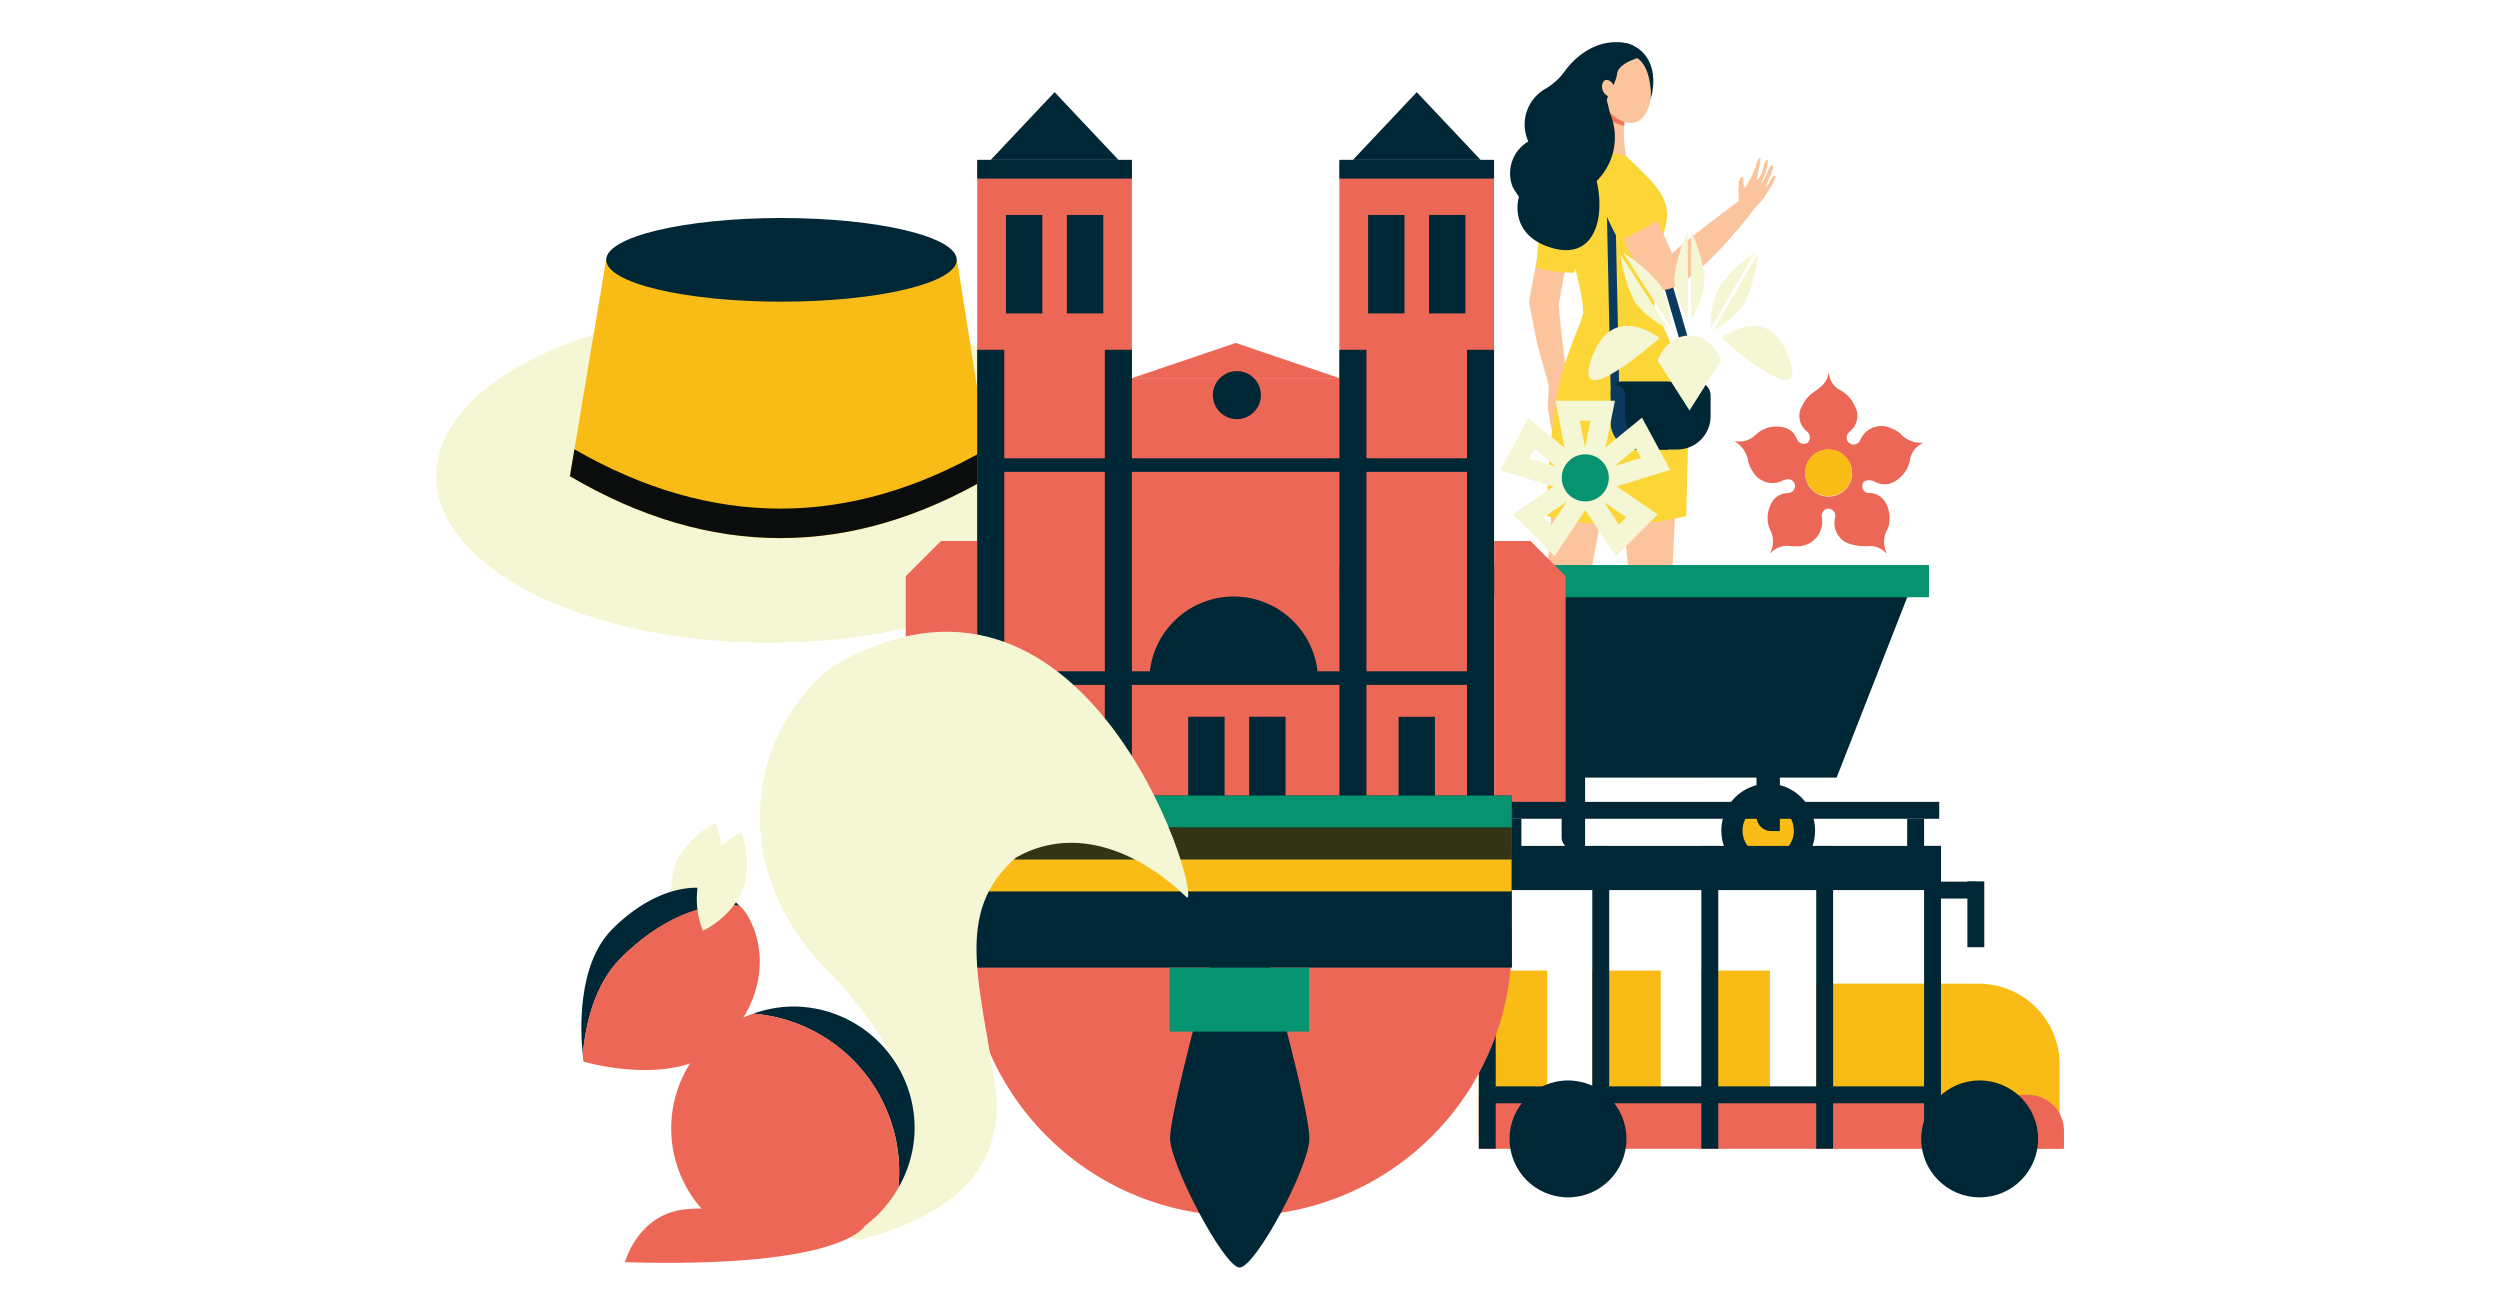 <svg xmlns="http://www.w3.org/2000/svg" viewBox="0 0 270.74 141.85"><defs><style>.cls-1{fill:#fcc49d;}.cls-2{fill:#fbd636;}.cls-3{fill:#f37559;}.cls-4{fill:#f5f7d4;}.cls-5{fill:#0a3a5d;}.cls-6{fill:#002735;}.cls-7{fill:#f8a592;}.cls-8{fill:#f9bb15;}.cls-9{fill:#0b0d0d;}.cls-10{fill:#059370;}.cls-11,.cls-14{fill:none;}.cls-11{stroke:#f5f7d4;stroke-miterlimit:10;stroke-width:2.17px;}.cls-12{fill:#ec6755;}.cls-13{fill:#333416;}</style></defs><g id="Capa_2" data-name="Capa 2"><g id="Layer_1" data-name="Layer 1"><path class="cls-1" d="M189.49,23.25l-1.36-1.2a1.78,1.78,0,0,0,.17-.31,17.78,17.78,0,0,1,0-2c0-.16.18-.6.32-.57a.23.23,0,0,1,.2.25l0,.36c0,.11,0,.45.12.52s.88-1.47.88-1.47.19-.45.25-.61.15-.54.15-.54.23-.66.4-.59-.43,2.29-.33,2.35.56-.78.56-.78A3.14,3.14,0,0,1,191,18c0-.28.26-.75.47-.66a4.17,4.17,0,0,1-.09.72s-.12.41-.16.62a9.39,9.39,0,0,1-.43,1c-.06.2,0,.16,0,.18a5.17,5.17,0,0,0,.3-.57,3.55,3.55,0,0,0,.29-.55,4.3,4.3,0,0,1,.27-.61c.23-.43.47-.21.32.23l-.18.53a14.33,14.33,0,0,0-.56,1.35c.08.07.7-1.05.7-1.05s.51-.51.3.14a4.09,4.09,0,0,1-.69,1.26,5.61,5.61,0,0,1-.83,1.21A14.91,14.91,0,0,0,189.49,23.25Z"/><path class="cls-1" d="M171.29,46.74s-.21-.42-.27-.57-.24-.71-.24-.71a8.28,8.28,0,0,1-.36-1.9c.14,0,.42.25.49.35s.17.22.24.33a.27.27,0,0,0,.36.06c.14-.08-.06-.56-.16-.72a19.85,19.85,0,0,0-1.55-1.7c-.14-.15-.4-3.57-.58-4.74h0c-.24-1.92-.39-3.9-.42-4.1l1.45-8.17-2.88-1.66s-1.74,9-1.77,9.5c0,.22.9,4.62.9,4.62.59,2.14,1.12,4,1.21,4.38,0,0,0,1.17-.09,1.91a5.72,5.72,0,0,0,.2,1.65,4.51,4.51,0,0,0,.36,1.58c.3.71.35-.1.35-.1s-.31-1.42-.19-1.43.21.78.54,1.57c.08.21.16.41.24.59.21.48.57.49.44,0a4.4,4.4,0,0,0-.22-.71,4.07,4.07,0,0,1-.17-.69,4.63,4.63,0,0,1-.17-.71s.07-.09.16.12.24.86.43,1.22.33.65.33.65a5.7,5.7,0,0,0,.46.67c.25-.08.1-.65-.09-.91a3.73,3.73,0,0,0-.27-.69s-.25-1-.1-1.08,1.23,2.34,1.47,2.24S171.29,46.74,171.29,46.74Z"/><path class="cls-2" d="M170.5,29.53a16.45,16.45,0,0,1-2.3-.14,17.7,17.7,0,0,1-1.82-.39,45.1,45.1,0,0,1,1.13-7.88c.36-1.26.84-1.93,1.63-2.2a4.36,4.36,0,0,1,2.34,3.43C171.58,23,170.5,29.53,170.5,29.53Z"/><path class="cls-1" d="M174.49,44.91l1.89,16.89a24.8,24.8,0,0,0-.81,4.58c.11,1,2.06,14.32,2.06,14.32l-.08.75v2.21h7.24a32.9,32.9,0,0,1-3.68-2,1.48,1.48,0,0,1-.62-1.06c-.57-4.1.56-17.78.56-17.78l.9-17.81Z"/><path class="cls-1" d="M168.68,48.47c-.41.1-1,14.62-1.38,15.26-2.15,4.08-2.65,16.48-2.65,16.48L164,82l-.65,2.14s2.14.55,3.26-.07L166.49,82,166.38,80l5.41-15.46,3-15.76Z"/><path class="cls-2" d="M179.44,20.34c-.88-1.18-4.48-4.63-4.88-4.62-1.16,0-5,0-5.74.4l0,6.56c.12.55,2.76,9.12,2.61,11h0a5.3,5.3,0,0,0,7.73-.37h0a43.23,43.23,0,0,1,.3-5C180,24.63,181.6,23.3,179.44,20.34Z"/><path class="cls-2" d="M182.61,55.9l.26-10a19.31,19.31,0,0,0-1.7-8.21l-1.95-4.35a12,12,0,0,1-2.37.56,24.2,24.2,0,0,1-5.38-.2l0,.17c-.32,1.48-2.14,4.77-2.91,9.26a80.48,80.48,0,0,0-1,12.78A32.34,32.34,0,0,0,182.61,55.9Z"/><path class="cls-1" d="M173.39,12a19,19,0,0,1-.12,3.33c-.22.92-.51,1,1.36,1.27.74.11,1.45.27,1.45.27s-.19-1.34-.22-1.91c-.05-.94.21-3.83.21-3.83Z"/><path class="cls-3" d="M174.81,13.23a3.34,3.34,0,0,0,1.08.38c.06-1.14.18-2.45.18-2.45l-2.56.83A3.38,3.38,0,0,0,174.81,13.23Z"/><path class="cls-4" d="M166.49,82A3.56,3.56,0,0,1,164,82l-.15.38-.54,1.81s2.17.54,3.29-.08Z"/><path class="cls-4" d="M177.47,84.2H185c.28,0,.35-.25.25-.39a8.88,8.88,0,0,0-2.06-1c-1.73.18-5.36-1-5.63-1.41A8.44,8.44,0,0,0,177.47,84.2Z"/><path class="cls-5" d="M174.42,42.56v3.15a3,3,0,0,0,3.07,3h3.15V41.33h-4.95a1.26,1.26,0,0,0-.87.34A1.18,1.18,0,0,0,174.42,42.56Z"/><path class="cls-5" d="M174.44,42.67h.93L174.84,18a2.65,2.65,0,0,1,2.09,1.83l6.51,22.27.9-.25-6.51-22.26a3.61,3.61,0,0,0-3.46-2.54h-.48Z"/><path class="cls-1" d="M174.62,22.65l4-.7,2.46,5.5c1.56-1.5,7.22-5.68,7.25-5.71l1.25,1.42s-6.65,8.61-9.68,8.22C177.28,31,174.57,22.62,174.62,22.65Z"/><path class="cls-2" d="M173,18.92c-.54,2.23,2.35,7.18,2.35,7.18s4.12-1.93,4.84-2.77c0,0-2.8-4.81-3-5.1A2.55,2.55,0,0,0,174.49,17C173.9,17.06,173,18.92,173,18.92Z"/><path class="cls-6" d="M172.91,19.6a6.65,6.65,0,0,0,1.38-7.48c.86-1.12,1.41-.92,1.22-2.31-.38-2.75,3.46-4.4.59-5.13-2.89-.58-5.3,1.19-6.62,3a6.89,6.89,0,0,1-2.23,2,4.45,4.45,0,0,0-1.74,5.64,4,4,0,0,0-1.69,4.93c.22.45.67,1,.68,1.11,0-.16-1.3,4,3.47,5.46S173.84,23.52,172.91,19.6Z"/><path class="cls-7" d="M175.72,9.71c0,.6-.23,1.09-.51,1.09s-.5-.49-.5-1.09.22-1.1.5-1.1S175.72,9.1,175.72,9.71Z"/><path class="cls-6" d="M174.82,41.67h0A1.16,1.16,0,0,1,176,42.81v2.32a3.61,3.61,0,0,0,3.66,3.55h1.92a3.61,3.61,0,0,0,3.67-3.55V42.82a1.52,1.52,0,0,0-1.54-1.49h-8A1.26,1.26,0,0,0,174.82,41.67Z"/><path class="cls-6" d="M171.51,7.56c-.56,2.32,2.49,4,4.91,4.06,1.57,0,2.29-.12,2.54-1.76.41-2.68-.69-4.31-2.24-5C174.72,4,172,5.65,171.51,7.56Z"/><path class="cls-1" d="M175.06,6a3.16,3.16,0,0,0-1.63,1.42c-.56,1.07-.28,4.49,2.07,5.62s3.44-1.43,3.27-3.33S177.92,5.36,175.06,6Z"/><path class="cls-6" d="M172.6,10c-.35-1.77-.22-3.11,1.05-3.76S176,5,177.11,6.14l.26.14s-2.13.59-2.25,1.72-1.25,2.46-1.08,3,.38,1.65.38,1.65l-.47-.38A3.13,3.13,0,0,1,172.6,10Z"/><path class="cls-1" d="M174.79,9.34c.18.49,0,1-.3,1.1s-.75-.19-.93-.67,0-1,.3-1.1S174.62,8.86,174.79,9.34Z"/><ellipse class="cls-4" cx="83.27" cy="51.57" rx="36.02" ry="18.04"/><path class="cls-8" d="M61.72,51.57l3.92-23.43h38l3.68,23.43Q84.51,65,61.72,51.57Z"/><path class="cls-9" d="M62.21,48.66l-.49,2.91q22.78,13.4,45.57,0l-.46-2.93Q84.53,61.51,62.21,48.66Z"/><ellipse class="cls-6" cx="84.63" cy="28.14" rx="18.98" ry="4.53"/><circle class="cls-6" cx="191.49" cy="89.95" r="5.08"/><circle class="cls-8" cx="191.49" cy="89.95" r="2.78"/><polygon class="cls-6" points="167.44 84.21 198.9 84.21 207.22 62.96 162.74 62.94 167.44 84.21"/><rect class="cls-10" x="144.94" y="61.19" width="63.96" height="3.49"/><path class="cls-6" d="M169.13,81.8h2.53a0,0,0,0,1,0,0V92a0,0,0,0,1,0,0h-1.21a1.33,1.33,0,0,1-1.33-1.33V81.8A0,0,0,0,1,169.13,81.8Z"/><path class="cls-6" d="M190.22,79.75h2.53a0,0,0,0,1,0,0V90a0,0,0,0,1,0,0h-.94a1.59,1.59,0,0,1-1.59-1.59V79.75A0,0,0,0,1,190.22,79.75Z"/><polyline class="cls-11" points="170.92 50.45 169.77 44.48 173.57 44.48 172.36 50.45"/><polyline class="cls-11" points="172.8 52.45 177.83 55.86 175.15 58.54 171.68 53.27"/><polyline class="cls-11" points="170.52 52.45 165.49 55.86 168.17 58.54 171.68 53.27"/><polyline class="cls-11" points="172.78 50.75 177.49 46.9 179.29 50.24 173 52.17"/><polyline class="cls-11" points="170.54 50.8 165.84 46.95 164.04 50.29 170.33 52.22"/><circle class="cls-10" cx="171.68" cy="51.75" r="2.55"/><path class="cls-12" d="M208.26,47.94a.64.64,0,0,1-.13.1,2.36,2.36,0,0,0-1.29,1.79,3.32,3.32,0,0,1-1.32,2.08,2.15,2.15,0,0,1-2.55.22,1.33,1.33,0,0,0-.86-.09.56.56,0,0,0-.41.69.7.7,0,0,0,.56.66,1.36,1.36,0,0,0,.17,0c1.7,0,2.42,1.89,2.15,3.31a2.11,2.11,0,0,1-.15.56,2.75,2.75,0,0,0-.08,2.68,1.18,1.18,0,0,1-.18-.13,2.41,2.41,0,0,0-1.85-.67,5.35,5.35,0,0,1-1.79-.18,2.36,2.36,0,0,1-1.78-2.94.77.77,0,0,0-.5-.88.64.64,0,0,0-.83.3.83.83,0,0,0-.12.58,2.68,2.68,0,0,1-2.79,3.14h-.44a2.53,2.53,0,0,0-2.37.78s0,0,0-.06a2.69,2.69,0,0,0,0-2.5,3.19,3.19,0,0,1,.05-2.7,2,2,0,0,1,1.71-1.27c.34,0,.69-.08.84-.46a.64.64,0,0,0-.08-.78.74.74,0,0,0-.88-.21l-.12,0a2.45,2.45,0,0,1-3.42-.93,3.34,3.34,0,0,1-.47-1,3,3,0,0,0-1.49-2.24.71.71,0,0,1,.14,0,2.54,2.54,0,0,0,2.18-.73,3.23,3.23,0,0,1,2.91-.79,1.88,1.88,0,0,1,1.39,1,3.13,3.13,0,0,0,.3.54.78.78,0,0,0,1,.14.81.81,0,0,0,.12-1,1.43,1.43,0,0,0-.2-.23,2.14,2.14,0,0,1-.45-2.88,3.51,3.51,0,0,1,1-1.24c.81-.59,1.67-1.09,1.79-2.23a2.29,2.29,0,0,1,.09.28,2.21,2.21,0,0,0,1.19,1.61,3.46,3.46,0,0,1,1.56,1.69,2.18,2.18,0,0,1-.49,2.74,1.11,1.11,0,0,0-.35.49.73.73,0,0,0,.36.87.75.75,0,0,0,1-.27l.09-.15a2.47,2.47,0,0,1,3.4-1.22,3.35,3.35,0,0,1,.95.56A2.91,2.91,0,0,0,208.26,47.94Zm-12.77,3.3A2.54,2.54,0,1,0,198,48.7,2.53,2.53,0,0,0,195.49,51.24Z"/><path class="cls-8" d="M195.48,51.19A2.54,2.54,0,1,1,198,53.73,2.53,2.53,0,0,1,195.48,51.19Z"/><path class="cls-4" d="M182.94,44.41l-3.43-5.36s.9-2.69,3.43-2.72h0c2.53,0,3.43,2.72,3.43,2.72L183,44.41v.07l0,0,0,0Z"/><path class="cls-4" d="M183.13,34.63V25a16.73,16.73,0,0,1,1.48,5.25A9.68,9.68,0,0,1,183.13,34.63Z"/><path class="cls-4" d="M182.79,25v9.59a9.68,9.68,0,0,1-1.48-4.34A16.73,16.73,0,0,1,182.79,25Z"/><path class="cls-4" d="M180.94,35.4l-5.19-8.06a16.66,16.66,0,0,1,4.1,3.61A9.7,9.7,0,0,1,180.94,35.4Z"/><path class="cls-4" d="M175.47,27.52l5.19,8.06a9.66,9.66,0,0,1-3.6-2.84A16.74,16.74,0,0,1,175.47,27.52Z"/><path class="cls-4" d="M185.56,35.75l4.81-8.29A16.84,16.84,0,0,1,189,32.75,9.64,9.64,0,0,1,185.56,35.75Z"/><path class="cls-4" d="M190.08,27.29l-4.81,8.29a9.58,9.58,0,0,1,.89-4.49A16.54,16.54,0,0,1,190.08,27.29Z"/><path class="cls-4" d="M186.41,36.61c.17-.07,5.13-4.08,7.37,2.23S186.41,36.61,186.41,36.61Z"/><path class="cls-4" d="M179.72,36.61c-.17-.07-5.13-4.08-7.37,2.23S179.72,36.61,179.72,36.61Z"/><rect class="cls-12" x="105.83" y="17.47" width="16.75" height="70.82"/><rect class="cls-6" x="105.83" y="17.31" width="16.75" height="2.03"/><rect class="cls-12" x="122.59" y="40.95" width="22.47" height="47.34"/><rect class="cls-12" x="145.05" y="17.47" width="16.75" height="70.82"/><polygon class="cls-12" points="133.82 37.14 122.59 40.95 145.05 40.95 133.82 37.14"/><polygon class="cls-12" points="105.83 58.59 101.9 58.59 98.09 62.4 98.09 88.29 105.83 88.29 105.83 58.59"/><polygon class="cls-12" points="161.81 58.59 165.74 58.59 169.55 62.4 169.55 88.29 161.81 88.29 161.81 58.59"/><rect class="cls-6" x="145.05" y="17.31" width="16.75" height="2.03"/><rect class="cls-6" x="82.09" y="61.62" width="50.41" height="2.93" transform="translate(170.38 -44.21) rotate(90)"/><rect class="cls-6" x="108.07" y="72.71" width="52.26" height="1.47" transform="translate(268.41 146.88) rotate(180)"/><rect class="cls-6" x="107.3" y="49.64" width="52.26" height="1.47" transform="translate(266.86 100.74) rotate(180)"/><rect class="cls-6" x="108.88" y="80.99" width="10.66" height="3.94" transform="translate(197.17 -31.25) rotate(90)"/><rect class="cls-6" x="148.1" y="80.99" width="10.66" height="3.94" transform="translate(236.39 -70.47) rotate(90)"/><rect class="cls-6" x="125.31" y="80.99" width="10.66" height="3.94" transform="translate(213.61 -47.69) rotate(90)"/><rect class="cls-6" x="131.91" y="80.99" width="10.66" height="3.94" transform="translate(220.21 -54.29) rotate(90)"/><rect class="cls-6" x="105.58" y="26.64" width="10.66" height="3.94" transform="translate(139.52 -82.3) rotate(90)"/><rect class="cls-6" x="112.18" y="26.64" width="10.66" height="3.94" transform="translate(146.12 -88.9) rotate(90)"/><rect class="cls-6" x="144.8" y="26.64" width="10.66" height="3.94" transform="translate(178.74 -121.52) rotate(90)"/><rect class="cls-6" x="151.4" y="26.64" width="10.66" height="3.94" transform="translate(185.34 -128.12) rotate(90)"/><rect class="cls-6" x="95.91" y="61.62" width="50.41" height="2.93" transform="translate(184.2 -58.03) rotate(90)"/><rect class="cls-6" x="121.31" y="61.62" width="50.41" height="2.93" transform="translate(209.6 -83.43) rotate(90)"/><rect class="cls-6" x="135.13" y="61.62" width="50.41" height="2.93" transform="translate(223.42 -97.25) rotate(90)"/><polygon class="cls-6" points="107.3 17.31 114.21 9.98 121.12 17.31 107.3 17.31"/><polygon class="cls-6" points="146.52 17.31 153.43 9.98 160.34 17.31 146.52 17.31"/><circle class="cls-6" cx="133.95" cy="42.79" r="2.6"/><path class="cls-6" d="M142.74,73.44H124.47a9.14,9.14,0,0,1,18.27,0Z"/><rect class="cls-6" x="160.14" y="91.61" width="50.06" height="4.78" transform="translate(370.34 188) rotate(180)"/><rect class="cls-6" x="210.51" y="93.84" width="1.83" height="5.1" transform="translate(307.82 -115.03) rotate(90)"/><rect class="cls-6" x="184.62" y="63.28" width="1.83" height="48.95" transform="translate(273.29 -97.78) rotate(90)"/><rect class="cls-6" x="206.54" y="88.67" width="1.83" height="4.25" transform="translate(414.91 181.59) rotate(180)"/><rect class="cls-6" x="162.94" y="88.67" width="1.83" height="4.25" transform="translate(327.7 181.59) rotate(180)"/><rect class="cls-8" x="196.69" y="106.53" width="13.51" height="17.88" transform="translate(406.89 230.93) rotate(180)"/><path class="cls-8" d="M209.54,106.53h13.51a0,0,0,0,1,0,0V124.4a0,0,0,0,1,0,0H218.3a8.76,8.76,0,0,1-8.76-8.76v-9.12A0,0,0,0,1,209.54,106.53Z" transform="translate(432.59 230.93) rotate(180)"/><rect class="cls-8" x="184.26" y="105.12" width="7.42" height="17.88" transform="translate(375.93 228.11) rotate(180)"/><rect class="cls-8" x="172.44" y="105.12" width="7.42" height="17.88" transform="translate(352.29 228.11) rotate(180)"/><rect class="cls-8" x="160.14" y="105.12" width="7.42" height="17.88" transform="translate(327.7 228.11) rotate(180)"/><path class="cls-12" d="M160.14,118.56h63.34a0,0,0,0,1,0,0v5.84a0,0,0,0,1,0,0H164a3.89,3.89,0,0,1-3.89-3.89v-1.95A0,0,0,0,1,160.14,118.56Z" transform="translate(383.63 242.97) rotate(180)"/><rect class="cls-6" x="208.37" y="91.61" width="1.83" height="32.79" transform="translate(418.57 216.01) rotate(180)"/><rect class="cls-6" x="213.06" y="95.46" width="1.83" height="7.13" transform="translate(427.95 198.04) rotate(180)"/><rect class="cls-6" x="196.69" y="91.61" width="1.83" height="32.79" transform="translate(395.21 216.01) rotate(180)"/><rect class="cls-6" x="184.26" y="91.61" width="1.83" height="32.79" transform="translate(370.34 216.01) rotate(180)"/><rect class="cls-6" x="172.44" y="91.61" width="1.83" height="32.79" transform="translate(346.71 216.01) rotate(180)"/><rect class="cls-6" x="160.14" y="91.61" width="1.83" height="32.79" transform="translate(322.12 216.01) rotate(180)"/><rect class="cls-6" x="184.62" y="94.09" width="1.83" height="48.95" transform="translate(304.1 -66.97) rotate(90)"/><circle class="cls-6" cx="214.39" cy="123.34" r="6.33"/><circle class="cls-6" cx="169.81" cy="123.34" r="6.33"/><path class="cls-12" d="M104.72,86.65v15.53a29.49,29.49,0,0,0,59,0V86.65Z"/><path class="cls-6" d="M163.69,86.16h-59v18.63H131s-4.29,15.68-4.29,18.48,5.85,14,7.54,14,7.55-10.89,7.55-14-4.29-18.48-4.29-18.48h26.23Z"/><rect class="cls-10" x="126.66" y="104.79" width="15.1" height="6.93"/><rect class="cls-10" x="104.72" y="86.16" width="58.97" height="3.46"/><rect class="cls-13" x="104.72" y="89.62" width="58.97" height="3.46"/><rect class="cls-8" x="104.72" y="93.08" width="58.97" height="3.46"/><path class="cls-4" d="M128.57,97.23C130,96.33,117.34,56,90,72.28c-9.3,7.61-10.85,21.7-1,32.2,4.67,4.57,16,18.33,4,22.34-16.06,5.36.27,7.46.27,7.46,8.53-2.5,15.14-6.43,14.67-15.63-1.72-12.06-4.79-19.87,2.11-25.79C115.74,89.62,122.56,91.47,128.57,97.23Z"/><path class="cls-4" d="M77.73,95.35a9.34,9.34,0,0,1-4.36,4.43,9.36,9.36,0,0,1-.24-6.22,9.36,9.36,0,0,1,4.37-4.42A9.35,9.35,0,0,1,77.73,95.35Z"/><path class="cls-6" d="M97.38,126.9a16.56,16.56,0,0,1-.09,1.73,13,13,0,0,0,1.76-6.46A13.18,13.18,0,0,0,85.87,109a13,13,0,0,0-4.29.78A17.2,17.2,0,0,1,97.38,126.9Z"/><path class="cls-12" d="M72.69,122.17a13.14,13.14,0,0,0,24.6,6.46,16.56,16.56,0,0,0,.09-1.73,17.2,17.2,0,0,0-15.8-17.13A13.13,13.13,0,0,0,72.69,122.17Z"/><path class="cls-12" d="M67.68,136.69s1.27-4.79,5.92-5.64,20.08,1.68,20.08,1.68S91.5,137.39,67.68,136.69Z"/><path class="cls-6" d="M80.1,98.12c-3.08-3.4-9-2.35-13.83,2.54-3.81,3.87-3.41,11.14-3.16,13.55.34-3.6,1.38-7.65,4.06-10.37C71.35,99.6,76.19,97.6,80.1,98.12Z"/><path class="cls-12" d="M77.81,113.41C82.69,109,83.35,103.1,80.87,99a5.78,5.78,0,0,0-.77-.92c-3.91-.52-8.75,1.48-12.93,5.72-2.68,2.72-3.72,6.77-4.06,10.37,0,.51.1.81.1.81S72.93,117.82,77.81,113.41Z"/><path class="cls-4" d="M80.48,96.36a9.34,9.34,0,0,1-4.36,4.43,9.32,9.32,0,0,1-.24-6.21,9.35,9.35,0,0,1,4.37-4.43A9.35,9.35,0,0,1,80.48,96.36Z"/><rect class="cls-14" width="270.74" height="141.85"/></g></g></svg>